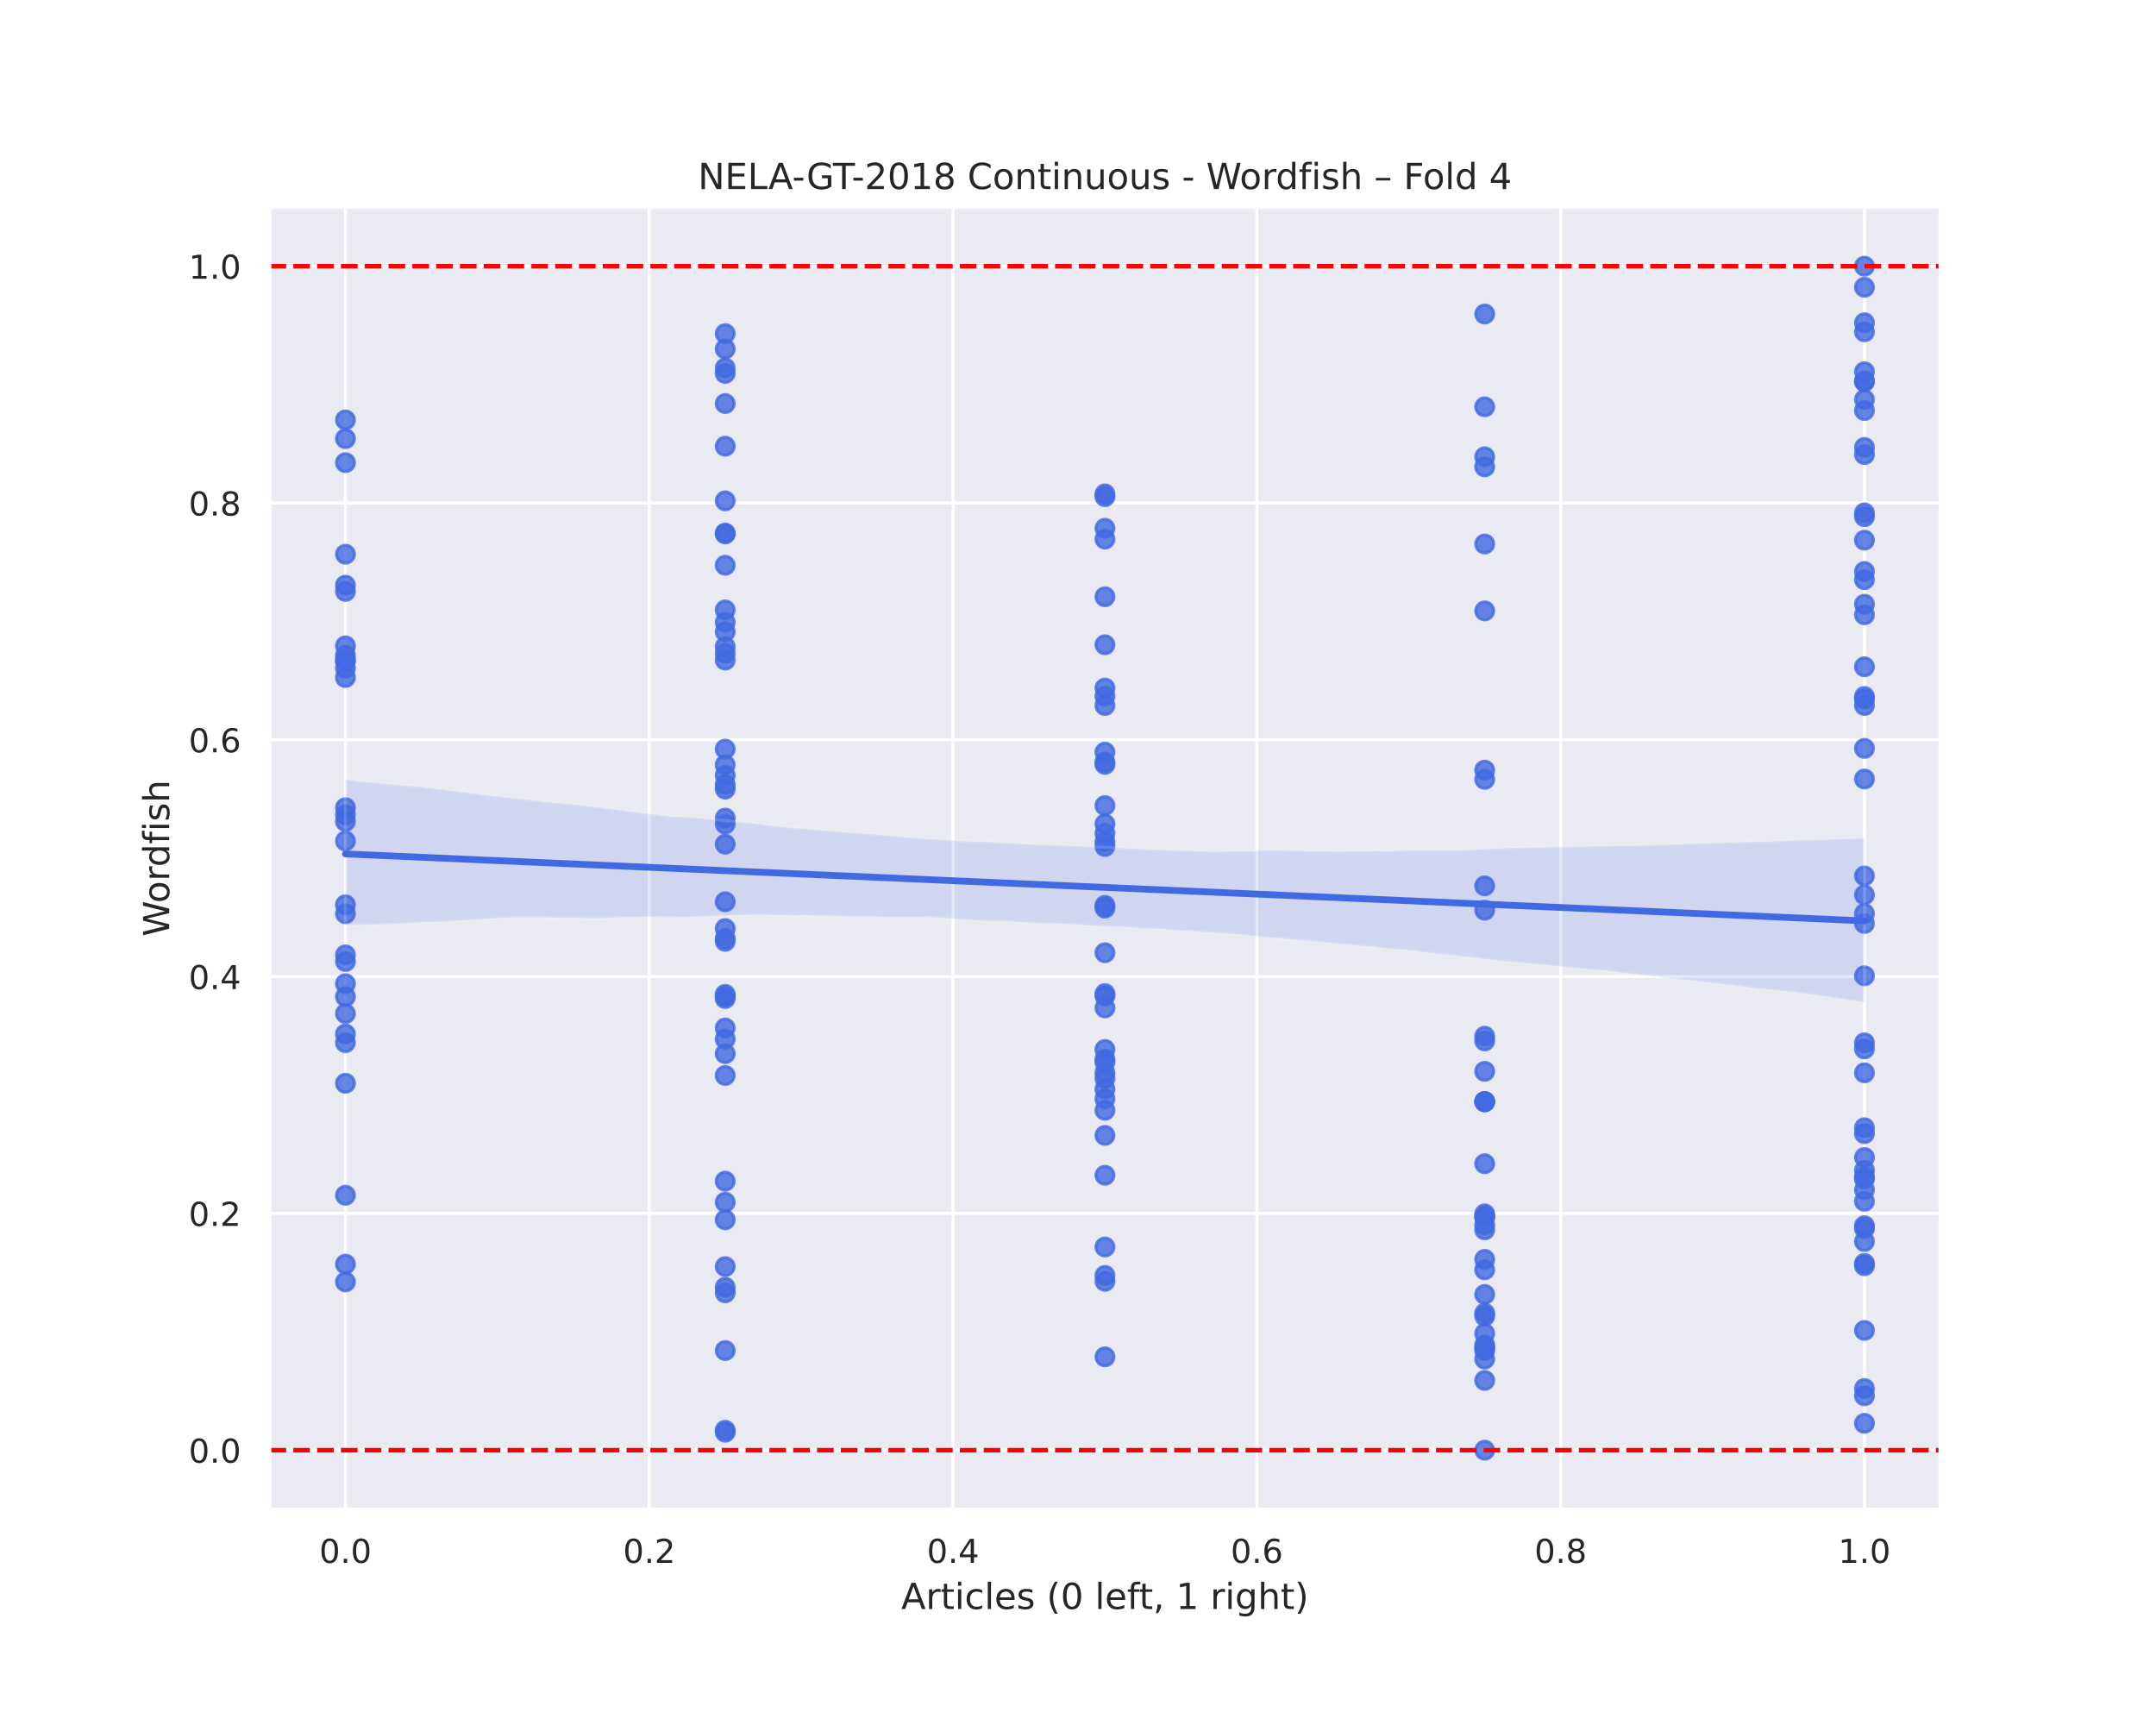 <?xml version="1.0" encoding="utf-8" standalone="no"?>
<!DOCTYPE svg PUBLIC "-//W3C//DTD SVG 1.1//EN"
  "http://www.w3.org/Graphics/SVG/1.1/DTD/svg11.dtd">
<!-- Created with matplotlib (https://matplotlib.org/) -->
<svg height="576pt" version="1.1" viewBox="0 0 720 576" width="720pt" xmlns="http://www.w3.org/2000/svg" xmlns:xlink="http://www.w3.org/1999/xlink">
 <defs>
  <style type="text/css">
*{stroke-linecap:butt;stroke-linejoin:round;}
  </style>
 </defs>
 <g id="figure_1">
  <g id="patch_1">
   <path d="M 0 576 
L 720 576 
L 720 0 
L 0 0 
z
" style="fill:#ffffff;"/>
  </g>
  <g id="axes_1">
   <g id="patch_2">
    <path d="M 90 504 
L 648 504 
L 648 69.12 
L 90 69.12 
z
" style="fill:#eaeaf2;"/>
   </g>
   <g id="matplotlib.axis_1">
    <g id="xtick_1">
     <g id="line2d_1">
      <path clip-path="url(#pb46d31d044)" d="M 115.364 504 
L 115.364 69.12 
" style="fill:none;stroke:#ffffff;stroke-linecap:round;"/>
     </g>
     <g id="text_1">
      <!-- 0.0 -->
      <defs>
       <path d="M 31.781 66.406 
Q 24.172 66.406 20.328 58.906 
Q 16.5 51.422 16.5 36.375 
Q 16.5 21.391 20.328 13.891 
Q 24.172 6.391 31.781 6.391 
Q 39.453 6.391 43.281 13.891 
Q 47.125 21.391 47.125 36.375 
Q 47.125 51.422 43.281 58.906 
Q 39.453 66.406 31.781 66.406 
z
M 31.781 74.219 
Q 44.047 74.219 50.516 64.516 
Q 56.984 54.828 56.984 36.375 
Q 56.984 17.969 50.516 8.266 
Q 44.047 -1.422 31.781 -1.422 
Q 19.531 -1.422 13.062 8.266 
Q 6.594 17.969 6.594 36.375 
Q 6.594 54.828 13.062 64.516 
Q 19.531 74.219 31.781 74.219 
z
" id="DejaVuSans-48"/>
       <path d="M 10.688 12.406 
L 21 12.406 
L 21 0 
L 10.688 0 
z
" id="DejaVuSans-46"/>
      </defs>
      <g style="fill:#262626;" transform="translate(106.617 521.858)scale(0.11 -0.11)">
       <use xlink:href="#DejaVuSans-48"/>
       <use x="63.623" xlink:href="#DejaVuSans-46"/>
       <use x="95.41" xlink:href="#DejaVuSans-48"/>
      </g>
     </g>
    </g>
    <g id="xtick_2">
     <g id="line2d_2">
      <path clip-path="url(#pb46d31d044)" d="M 216.818 504 
L 216.818 69.12 
" style="fill:none;stroke:#ffffff;stroke-linecap:round;"/>
     </g>
     <g id="text_2">
      <!-- 0.2 -->
      <defs>
       <path d="M 19.188 8.297 
L 53.609 8.297 
L 53.609 0 
L 7.328 0 
L 7.328 8.297 
Q 12.938 14.109 22.625 23.891 
Q 32.328 33.688 34.812 36.531 
Q 39.547 41.844 41.422 45.531 
Q 43.312 49.219 43.312 52.781 
Q 43.312 58.594 39.234 62.25 
Q 35.156 65.922 28.609 65.922 
Q 23.969 65.922 18.812 64.312 
Q 13.672 62.703 7.812 59.422 
L 7.812 69.391 
Q 13.766 71.781 18.938 73 
Q 24.125 74.219 28.422 74.219 
Q 39.75 74.219 46.484 68.547 
Q 53.219 62.891 53.219 53.422 
Q 53.219 48.922 51.531 44.891 
Q 49.859 40.875 45.406 35.406 
Q 44.188 33.984 37.641 27.219 
Q 31.109 20.453 19.188 8.297 
z
" id="DejaVuSans-50"/>
      </defs>
      <g style="fill:#262626;" transform="translate(208.071 521.858)scale(0.11 -0.11)">
       <use xlink:href="#DejaVuSans-48"/>
       <use x="63.623" xlink:href="#DejaVuSans-46"/>
       <use x="95.41" xlink:href="#DejaVuSans-50"/>
      </g>
     </g>
    </g>
    <g id="xtick_3">
     <g id="line2d_3">
      <path clip-path="url(#pb46d31d044)" d="M 318.273 504 
L 318.273 69.12 
" style="fill:none;stroke:#ffffff;stroke-linecap:round;"/>
     </g>
     <g id="text_3">
      <!-- 0.4 -->
      <defs>
       <path d="M 37.797 64.312 
L 12.891 25.391 
L 37.797 25.391 
z
M 35.203 72.906 
L 47.609 72.906 
L 47.609 25.391 
L 58.016 25.391 
L 58.016 17.188 
L 47.609 17.188 
L 47.609 0 
L 37.797 0 
L 37.797 17.188 
L 4.891 17.188 
L 4.891 26.703 
z
" id="DejaVuSans-52"/>
      </defs>
      <g style="fill:#262626;" transform="translate(309.526 521.858)scale(0.11 -0.11)">
       <use xlink:href="#DejaVuSans-48"/>
       <use x="63.623" xlink:href="#DejaVuSans-46"/>
       <use x="95.41" xlink:href="#DejaVuSans-52"/>
      </g>
     </g>
    </g>
    <g id="xtick_4">
     <g id="line2d_4">
      <path clip-path="url(#pb46d31d044)" d="M 419.727 504 
L 419.727 69.12 
" style="fill:none;stroke:#ffffff;stroke-linecap:round;"/>
     </g>
     <g id="text_4">
      <!-- 0.6 -->
      <defs>
       <path d="M 33.016 40.375 
Q 26.375 40.375 22.484 35.828 
Q 18.609 31.297 18.609 23.391 
Q 18.609 15.531 22.484 10.953 
Q 26.375 6.391 33.016 6.391 
Q 39.656 6.391 43.531 10.953 
Q 47.406 15.531 47.406 23.391 
Q 47.406 31.297 43.531 35.828 
Q 39.656 40.375 33.016 40.375 
z
M 52.594 71.297 
L 52.594 62.312 
Q 48.875 64.062 45.094 64.984 
Q 41.312 65.922 37.594 65.922 
Q 27.828 65.922 22.672 59.328 
Q 17.531 52.734 16.797 39.406 
Q 19.672 43.656 24.016 45.922 
Q 28.375 48.188 33.594 48.188 
Q 44.578 48.188 50.953 41.516 
Q 57.328 34.859 57.328 23.391 
Q 57.328 12.156 50.688 5.359 
Q 44.047 -1.422 33.016 -1.422 
Q 20.359 -1.422 13.672 8.266 
Q 6.984 17.969 6.984 36.375 
Q 6.984 53.656 15.188 63.938 
Q 23.391 74.219 37.203 74.219 
Q 40.922 74.219 44.703 73.484 
Q 48.484 72.75 52.594 71.297 
z
" id="DejaVuSans-54"/>
      </defs>
      <g style="fill:#262626;" transform="translate(410.981 521.858)scale(0.11 -0.11)">
       <use xlink:href="#DejaVuSans-48"/>
       <use x="63.623" xlink:href="#DejaVuSans-46"/>
       <use x="95.41" xlink:href="#DejaVuSans-54"/>
      </g>
     </g>
    </g>
    <g id="xtick_5">
     <g id="line2d_5">
      <path clip-path="url(#pb46d31d044)" d="M 521.182 504 
L 521.182 69.12 
" style="fill:none;stroke:#ffffff;stroke-linecap:round;"/>
     </g>
     <g id="text_5">
      <!-- 0.8 -->
      <defs>
       <path d="M 31.781 34.625 
Q 24.75 34.625 20.719 30.859 
Q 16.703 27.094 16.703 20.516 
Q 16.703 13.922 20.719 10.156 
Q 24.75 6.391 31.781 6.391 
Q 38.812 6.391 42.859 10.172 
Q 46.922 13.969 46.922 20.516 
Q 46.922 27.094 42.891 30.859 
Q 38.875 34.625 31.781 34.625 
z
M 21.922 38.812 
Q 15.578 40.375 12.031 44.719 
Q 8.5 49.078 8.5 55.328 
Q 8.5 64.062 14.719 69.141 
Q 20.953 74.219 31.781 74.219 
Q 42.672 74.219 48.875 69.141 
Q 55.078 64.062 55.078 55.328 
Q 55.078 49.078 51.531 44.719 
Q 48 40.375 41.703 38.812 
Q 48.828 37.156 52.797 32.312 
Q 56.781 27.484 56.781 20.516 
Q 56.781 9.906 50.312 4.234 
Q 43.844 -1.422 31.781 -1.422 
Q 19.734 -1.422 13.25 4.234 
Q 6.781 9.906 6.781 20.516 
Q 6.781 27.484 10.781 32.312 
Q 14.797 37.156 21.922 38.812 
z
M 18.312 54.391 
Q 18.312 48.734 21.844 45.562 
Q 25.391 42.391 31.781 42.391 
Q 38.141 42.391 41.719 45.562 
Q 45.312 48.734 45.312 54.391 
Q 45.312 60.062 41.719 63.234 
Q 38.141 66.406 31.781 66.406 
Q 25.391 66.406 21.844 63.234 
Q 18.312 60.062 18.312 54.391 
z
" id="DejaVuSans-56"/>
      </defs>
      <g style="fill:#262626;" transform="translate(512.435 521.858)scale(0.11 -0.11)">
       <use xlink:href="#DejaVuSans-48"/>
       <use x="63.623" xlink:href="#DejaVuSans-46"/>
       <use x="95.41" xlink:href="#DejaVuSans-56"/>
      </g>
     </g>
    </g>
    <g id="xtick_6">
     <g id="line2d_6">
      <path clip-path="url(#pb46d31d044)" d="M 622.636 504 
L 622.636 69.12 
" style="fill:none;stroke:#ffffff;stroke-linecap:round;"/>
     </g>
     <g id="text_6">
      <!-- 1.0 -->
      <defs>
       <path d="M 12.406 8.297 
L 28.516 8.297 
L 28.516 63.922 
L 10.984 60.406 
L 10.984 69.391 
L 28.422 72.906 
L 38.281 72.906 
L 38.281 8.297 
L 54.391 8.297 
L 54.391 0 
L 12.406 0 
z
" id="DejaVuSans-49"/>
      </defs>
      <g style="fill:#262626;" transform="translate(613.89 521.858)scale(0.11 -0.11)">
       <use xlink:href="#DejaVuSans-49"/>
       <use x="63.623" xlink:href="#DejaVuSans-46"/>
       <use x="95.41" xlink:href="#DejaVuSans-48"/>
      </g>
     </g>
    </g>
    <g id="text_7">
     <!-- Articles (0 left, 1 right) -->
     <defs>
      <path d="M 34.188 63.188 
L 20.797 26.906 
L 47.609 26.906 
z
M 28.609 72.906 
L 39.797 72.906 
L 67.578 0 
L 57.328 0 
L 50.688 18.703 
L 17.828 18.703 
L 11.188 0 
L 0.781 0 
z
" id="DejaVuSans-65"/>
      <path d="M 41.109 46.297 
Q 39.594 47.172 37.812 47.578 
Q 36.031 48 33.891 48 
Q 26.266 48 22.188 43.047 
Q 18.109 38.094 18.109 28.812 
L 18.109 0 
L 9.078 0 
L 9.078 54.688 
L 18.109 54.688 
L 18.109 46.188 
Q 20.953 51.172 25.484 53.578 
Q 30.031 56 36.531 56 
Q 37.453 56 38.578 55.875 
Q 39.703 55.766 41.062 55.516 
z
" id="DejaVuSans-114"/>
      <path d="M 18.312 70.219 
L 18.312 54.688 
L 36.812 54.688 
L 36.812 47.703 
L 18.312 47.703 
L 18.312 18.016 
Q 18.312 11.328 20.141 9.422 
Q 21.969 7.516 27.594 7.516 
L 36.812 7.516 
L 36.812 0 
L 27.594 0 
Q 17.188 0 13.234 3.875 
Q 9.281 7.766 9.281 18.016 
L 9.281 47.703 
L 2.688 47.703 
L 2.688 54.688 
L 9.281 54.688 
L 9.281 70.219 
z
" id="DejaVuSans-116"/>
      <path d="M 9.422 54.688 
L 18.406 54.688 
L 18.406 0 
L 9.422 0 
z
M 9.422 75.984 
L 18.406 75.984 
L 18.406 64.594 
L 9.422 64.594 
z
" id="DejaVuSans-105"/>
      <path d="M 48.781 52.594 
L 48.781 44.188 
Q 44.969 46.297 41.141 47.344 
Q 37.312 48.391 33.406 48.391 
Q 24.656 48.391 19.812 42.844 
Q 14.984 37.312 14.984 27.297 
Q 14.984 17.281 19.812 11.734 
Q 24.656 6.203 33.406 6.203 
Q 37.312 6.203 41.141 7.25 
Q 44.969 8.297 48.781 10.406 
L 48.781 2.094 
Q 45.016 0.344 40.984 -0.531 
Q 36.969 -1.422 32.422 -1.422 
Q 20.062 -1.422 12.781 6.344 
Q 5.516 14.109 5.516 27.297 
Q 5.516 40.672 12.859 48.328 
Q 20.219 56 33.016 56 
Q 37.156 56 41.109 55.141 
Q 45.062 54.297 48.781 52.594 
z
" id="DejaVuSans-99"/>
      <path d="M 9.422 75.984 
L 18.406 75.984 
L 18.406 0 
L 9.422 0 
z
" id="DejaVuSans-108"/>
      <path d="M 56.203 29.594 
L 56.203 25.203 
L 14.891 25.203 
Q 15.484 15.922 20.484 11.062 
Q 25.484 6.203 34.422 6.203 
Q 39.594 6.203 44.453 7.469 
Q 49.312 8.734 54.109 11.281 
L 54.109 2.781 
Q 49.266 0.734 44.188 -0.344 
Q 39.109 -1.422 33.891 -1.422 
Q 20.797 -1.422 13.156 6.188 
Q 5.516 13.812 5.516 26.812 
Q 5.516 40.234 12.766 48.109 
Q 20.016 56 32.328 56 
Q 43.359 56 49.781 48.891 
Q 56.203 41.797 56.203 29.594 
z
M 47.219 32.234 
Q 47.125 39.594 43.094 43.984 
Q 39.062 48.391 32.422 48.391 
Q 24.906 48.391 20.391 44.141 
Q 15.875 39.891 15.188 32.172 
z
" id="DejaVuSans-101"/>
      <path d="M 44.281 53.078 
L 44.281 44.578 
Q 40.484 46.531 36.375 47.5 
Q 32.281 48.484 27.875 48.484 
Q 21.188 48.484 17.844 46.438 
Q 14.5 44.391 14.5 40.281 
Q 14.5 37.156 16.891 35.375 
Q 19.281 33.594 26.516 31.984 
L 29.594 31.297 
Q 39.156 29.25 43.188 25.516 
Q 47.219 21.781 47.219 15.094 
Q 47.219 7.469 41.188 3.016 
Q 35.156 -1.422 24.609 -1.422 
Q 20.219 -1.422 15.453 -0.562 
Q 10.688 0.297 5.422 2 
L 5.422 11.281 
Q 10.406 8.688 15.234 7.391 
Q 20.062 6.109 24.812 6.109 
Q 31.156 6.109 34.562 8.281 
Q 37.984 10.453 37.984 14.406 
Q 37.984 18.062 35.516 20.016 
Q 33.062 21.969 24.703 23.781 
L 21.578 24.516 
Q 13.234 26.266 9.516 29.906 
Q 5.812 33.547 5.812 39.891 
Q 5.812 47.609 11.281 51.797 
Q 16.75 56 26.812 56 
Q 31.781 56 36.172 55.266 
Q 40.578 54.547 44.281 53.078 
z
" id="DejaVuSans-115"/>
      <path id="DejaVuSans-32"/>
      <path d="M 31 75.875 
Q 24.469 64.656 21.281 53.656 
Q 18.109 42.672 18.109 31.391 
Q 18.109 20.125 21.312 9.062 
Q 24.516 -2 31 -13.188 
L 23.188 -13.188 
Q 15.875 -1.703 12.234 9.375 
Q 8.594 20.453 8.594 31.391 
Q 8.594 42.281 12.203 53.312 
Q 15.828 64.359 23.188 75.875 
z
" id="DejaVuSans-40"/>
      <path d="M 37.109 75.984 
L 37.109 68.5 
L 28.516 68.5 
Q 23.688 68.5 21.797 66.547 
Q 19.922 64.594 19.922 59.516 
L 19.922 54.688 
L 34.719 54.688 
L 34.719 47.703 
L 19.922 47.703 
L 19.922 0 
L 10.891 0 
L 10.891 47.703 
L 2.297 47.703 
L 2.297 54.688 
L 10.891 54.688 
L 10.891 58.5 
Q 10.891 67.625 15.141 71.797 
Q 19.391 75.984 28.609 75.984 
z
" id="DejaVuSans-102"/>
      <path d="M 11.719 12.406 
L 22.016 12.406 
L 22.016 4 
L 14.016 -11.625 
L 7.719 -11.625 
L 11.719 4 
z
" id="DejaVuSans-44"/>
      <path d="M 45.406 27.984 
Q 45.406 37.75 41.375 43.109 
Q 37.359 48.484 30.078 48.484 
Q 22.859 48.484 18.828 43.109 
Q 14.797 37.75 14.797 27.984 
Q 14.797 18.266 18.828 12.891 
Q 22.859 7.516 30.078 7.516 
Q 37.359 7.516 41.375 12.891 
Q 45.406 18.266 45.406 27.984 
z
M 54.391 6.781 
Q 54.391 -7.172 48.188 -13.984 
Q 42 -20.797 29.203 -20.797 
Q 24.469 -20.797 20.266 -20.094 
Q 16.062 -19.391 12.109 -17.922 
L 12.109 -9.188 
Q 16.062 -11.328 19.922 -12.344 
Q 23.781 -13.375 27.781 -13.375 
Q 36.625 -13.375 41.016 -8.766 
Q 45.406 -4.156 45.406 5.172 
L 45.406 9.625 
Q 42.625 4.781 38.281 2.391 
Q 33.938 0 27.875 0 
Q 17.828 0 11.672 7.656 
Q 5.516 15.328 5.516 27.984 
Q 5.516 40.672 11.672 48.328 
Q 17.828 56 27.875 56 
Q 33.938 56 38.281 53.609 
Q 42.625 51.219 45.406 46.391 
L 45.406 54.688 
L 54.391 54.688 
z
" id="DejaVuSans-103"/>
      <path d="M 54.891 33.016 
L 54.891 0 
L 45.906 0 
L 45.906 32.719 
Q 45.906 40.484 42.875 44.328 
Q 39.844 48.188 33.797 48.188 
Q 26.516 48.188 22.312 43.547 
Q 18.109 38.922 18.109 30.906 
L 18.109 0 
L 9.078 0 
L 9.078 75.984 
L 18.109 75.984 
L 18.109 46.188 
Q 21.344 51.125 25.703 53.562 
Q 30.078 56 35.797 56 
Q 45.219 56 50.047 50.172 
Q 54.891 44.344 54.891 33.016 
z
" id="DejaVuSans-104"/>
      <path d="M 8.016 75.875 
L 15.828 75.875 
Q 23.141 64.359 26.781 53.312 
Q 30.422 42.281 30.422 31.391 
Q 30.422 20.453 26.781 9.375 
Q 23.141 -1.703 15.828 -13.188 
L 8.016 -13.188 
Q 14.5 -2 17.703 9.062 
Q 20.906 20.125 20.906 31.391 
Q 20.906 42.672 17.703 53.656 
Q 14.5 64.656 8.016 75.875 
z
" id="DejaVuSans-41"/>
     </defs>
     <g style="fill:#262626;" transform="translate(300.96 537.264)scale(0.12 -0.12)">
      <use xlink:href="#DejaVuSans-65"/>
      <use x="68.408" xlink:href="#DejaVuSans-114"/>
      <use x="109.521" xlink:href="#DejaVuSans-116"/>
      <use x="148.73" xlink:href="#DejaVuSans-105"/>
      <use x="176.514" xlink:href="#DejaVuSans-99"/>
      <use x="231.494" xlink:href="#DejaVuSans-108"/>
      <use x="259.277" xlink:href="#DejaVuSans-101"/>
      <use x="320.801" xlink:href="#DejaVuSans-115"/>
      <use x="372.9" xlink:href="#DejaVuSans-32"/>
      <use x="404.688" xlink:href="#DejaVuSans-40"/>
      <use x="443.701" xlink:href="#DejaVuSans-48"/>
      <use x="507.324" xlink:href="#DejaVuSans-32"/>
      <use x="539.111" xlink:href="#DejaVuSans-108"/>
      <use x="566.895" xlink:href="#DejaVuSans-101"/>
      <use x="628.418" xlink:href="#DejaVuSans-102"/>
      <use x="661.873" xlink:href="#DejaVuSans-116"/>
      <use x="701.082" xlink:href="#DejaVuSans-44"/>
      <use x="732.869" xlink:href="#DejaVuSans-32"/>
      <use x="764.656" xlink:href="#DejaVuSans-49"/>
      <use x="828.279" xlink:href="#DejaVuSans-32"/>
      <use x="860.066" xlink:href="#DejaVuSans-114"/>
      <use x="901.18" xlink:href="#DejaVuSans-105"/>
      <use x="928.963" xlink:href="#DejaVuSans-103"/>
      <use x="992.439" xlink:href="#DejaVuSans-104"/>
      <use x="1055.818" xlink:href="#DejaVuSans-116"/>
      <use x="1095.027" xlink:href="#DejaVuSans-41"/>
     </g>
    </g>
   </g>
   <g id="matplotlib.axis_2">
    <g id="ytick_1">
     <g id="line2d_7">
      <path clip-path="url(#pb46d31d044)" d="M 90 484.233 
L 648 484.233 
" style="fill:none;stroke:#ffffff;stroke-linecap:round;"/>
     </g>
     <g id="text_8">
      <!-- 0.0 -->
      <g style="fill:#262626;" transform="translate(63.007 488.412)scale(0.11 -0.11)">
       <use xlink:href="#DejaVuSans-48"/>
       <use x="63.623" xlink:href="#DejaVuSans-46"/>
       <use x="95.41" xlink:href="#DejaVuSans-48"/>
      </g>
     </g>
    </g>
    <g id="ytick_2">
     <g id="line2d_8">
      <path clip-path="url(#pb46d31d044)" d="M 90 405.164 
L 648 405.164 
" style="fill:none;stroke:#ffffff;stroke-linecap:round;"/>
     </g>
     <g id="text_9">
      <!-- 0.2 -->
      <g style="fill:#262626;" transform="translate(63.007 409.343)scale(0.11 -0.11)">
       <use xlink:href="#DejaVuSans-48"/>
       <use x="63.623" xlink:href="#DejaVuSans-46"/>
       <use x="95.41" xlink:href="#DejaVuSans-50"/>
      </g>
     </g>
    </g>
    <g id="ytick_3">
     <g id="line2d_9">
      <path clip-path="url(#pb46d31d044)" d="M 90 326.095 
L 648 326.095 
" style="fill:none;stroke:#ffffff;stroke-linecap:round;"/>
     </g>
     <g id="text_10">
      <!-- 0.4 -->
      <g style="fill:#262626;" transform="translate(63.007 330.274)scale(0.11 -0.11)">
       <use xlink:href="#DejaVuSans-48"/>
       <use x="63.623" xlink:href="#DejaVuSans-46"/>
       <use x="95.41" xlink:href="#DejaVuSans-52"/>
      </g>
     </g>
    </g>
    <g id="ytick_4">
     <g id="line2d_10">
      <path clip-path="url(#pb46d31d044)" d="M 90 247.025 
L 648 247.025 
" style="fill:none;stroke:#ffffff;stroke-linecap:round;"/>
     </g>
     <g id="text_11">
      <!-- 0.6 -->
      <g style="fill:#262626;" transform="translate(63.007 251.205)scale(0.11 -0.11)">
       <use xlink:href="#DejaVuSans-48"/>
       <use x="63.623" xlink:href="#DejaVuSans-46"/>
       <use x="95.41" xlink:href="#DejaVuSans-54"/>
      </g>
     </g>
    </g>
    <g id="ytick_5">
     <g id="line2d_11">
      <path clip-path="url(#pb46d31d044)" d="M 90 167.956 
L 648 167.956 
" style="fill:none;stroke:#ffffff;stroke-linecap:round;"/>
     </g>
     <g id="text_12">
      <!-- 0.8 -->
      <g style="fill:#262626;" transform="translate(63.007 172.136)scale(0.11 -0.11)">
       <use xlink:href="#DejaVuSans-48"/>
       <use x="63.623" xlink:href="#DejaVuSans-46"/>
       <use x="95.41" xlink:href="#DejaVuSans-56"/>
      </g>
     </g>
    </g>
    <g id="ytick_6">
     <g id="line2d_12">
      <path clip-path="url(#pb46d31d044)" d="M 90 88.887 
L 648 88.887 
" style="fill:none;stroke:#ffffff;stroke-linecap:round;"/>
     </g>
     <g id="text_13">
      <!-- 1.0 -->
      <g style="fill:#262626;" transform="translate(63.007 93.066)scale(0.11 -0.11)">
       <use xlink:href="#DejaVuSans-49"/>
       <use x="63.623" xlink:href="#DejaVuSans-46"/>
       <use x="95.41" xlink:href="#DejaVuSans-48"/>
      </g>
     </g>
    </g>
    <g id="text_14">
     <!-- Wordfish -->
     <defs>
      <path d="M 3.328 72.906 
L 13.281 72.906 
L 28.609 11.281 
L 43.891 72.906 
L 54.984 72.906 
L 70.312 11.281 
L 85.594 72.906 
L 95.609 72.906 
L 77.297 0 
L 64.891 0 
L 49.516 63.281 
L 33.984 0 
L 21.578 0 
z
" id="DejaVuSans-87"/>
      <path d="M 30.609 48.391 
Q 23.391 48.391 19.188 42.75 
Q 14.984 37.109 14.984 27.297 
Q 14.984 17.484 19.156 11.844 
Q 23.344 6.203 30.609 6.203 
Q 37.797 6.203 41.984 11.859 
Q 46.188 17.531 46.188 27.297 
Q 46.188 37.016 41.984 42.703 
Q 37.797 48.391 30.609 48.391 
z
M 30.609 56 
Q 42.328 56 49.016 48.375 
Q 55.719 40.766 55.719 27.297 
Q 55.719 13.875 49.016 6.219 
Q 42.328 -1.422 30.609 -1.422 
Q 18.844 -1.422 12.172 6.219 
Q 5.516 13.875 5.516 27.297 
Q 5.516 40.766 12.172 48.375 
Q 18.844 56 30.609 56 
z
" id="DejaVuSans-111"/>
      <path d="M 45.406 46.391 
L 45.406 75.984 
L 54.391 75.984 
L 54.391 0 
L 45.406 0 
L 45.406 8.203 
Q 42.578 3.328 38.25 0.953 
Q 33.938 -1.422 27.875 -1.422 
Q 17.969 -1.422 11.734 6.484 
Q 5.516 14.406 5.516 27.297 
Q 5.516 40.188 11.734 48.094 
Q 17.969 56 27.875 56 
Q 33.938 56 38.25 53.625 
Q 42.578 51.266 45.406 46.391 
z
M 14.797 27.297 
Q 14.797 17.391 18.875 11.75 
Q 22.953 6.109 30.078 6.109 
Q 37.203 6.109 41.297 11.75 
Q 45.406 17.391 45.406 27.297 
Q 45.406 37.203 41.297 42.844 
Q 37.203 48.484 30.078 48.484 
Q 22.953 48.484 18.875 42.844 
Q 14.797 37.203 14.797 27.297 
z
" id="DejaVuSans-100"/>
     </defs>
     <g style="fill:#262626;" transform="translate(56.511 312.689)rotate(-90)scale(0.12 -0.12)">
      <use xlink:href="#DejaVuSans-87"/>
      <use x="93.002" xlink:href="#DejaVuSans-111"/>
      <use x="154.184" xlink:href="#DejaVuSans-114"/>
      <use x="193.547" xlink:href="#DejaVuSans-100"/>
      <use x="257.023" xlink:href="#DejaVuSans-102"/>
      <use x="292.229" xlink:href="#DejaVuSans-105"/>
      <use x="320.012" xlink:href="#DejaVuSans-115"/>
      <use x="372.111" xlink:href="#DejaVuSans-104"/>
     </g>
    </g>
   </g>
   <g id="PathCollection_1">
    <defs>
     <path d="M 0 3 
C 0.796 3 1.559 2.684 2.121 2.121 
C 2.684 1.559 3 0.796 3 0 
C 3 -0.796 2.684 -1.559 2.121 -2.121 
C 1.559 -2.684 0.796 -3 0 -3 
C -0.796 -3 -1.559 -2.684 -2.121 -2.121 
C -2.684 -1.559 -3 -0.796 -3 0 
C -3 0.796 -2.684 1.559 -2.121 2.121 
C -1.559 2.684 -0.796 3 0 3 
z
" id="m8cc6c57eb1" style="stroke:#4169e1;stroke-opacity:0.8;"/>
    </defs>
    <g clip-path="url(#pb46d31d044)">
     <use style="fill:#4169e1;fill-opacity:0.8;stroke:#4169e1;stroke-opacity:0.8;" x="242.182" xlink:href="#m8cc6c57eb1" y="394.405"/>
     <use style="fill:#4169e1;fill-opacity:0.8;stroke:#4169e1;stroke-opacity:0.8;" x="369" xlink:href="#m8cc6c57eb1" y="303.226"/>
     <use style="fill:#4169e1;fill-opacity:0.8;stroke:#4169e1;stroke-opacity:0.8;" x="622.636" xlink:href="#m8cc6c57eb1" y="376.561"/>
     <use style="fill:#4169e1;fill-opacity:0.8;stroke:#4169e1;stroke-opacity:0.8;" x="242.182" xlink:href="#m8cc6c57eb1" y="407.304"/>
     <use style="fill:#4169e1;fill-opacity:0.8;stroke:#4169e1;stroke-opacity:0.8;" x="242.182" xlink:href="#m8cc6c57eb1" y="343.251"/>
     <use style="fill:#4169e1;fill-opacity:0.8;stroke:#4169e1;stroke-opacity:0.8;" x="369" xlink:href="#m8cc6c57eb1" y="392.433"/>
     <use style="fill:#4169e1;fill-opacity:0.8;stroke:#4169e1;stroke-opacity:0.8;" x="622.636" xlink:href="#m8cc6c57eb1" y="422.648"/>
     <use style="fill:#4169e1;fill-opacity:0.8;stroke:#4169e1;stroke-opacity:0.8;" x="495.818" xlink:href="#m8cc6c57eb1" y="152.524"/>
     <use style="fill:#4169e1;fill-opacity:0.8;stroke:#4169e1;stroke-opacity:0.8;" x="242.182" xlink:href="#m8cc6c57eb1" y="203.663"/>
     <use style="fill:#4169e1;fill-opacity:0.8;stroke:#4169e1;stroke-opacity:0.8;" x="242.182" xlink:href="#m8cc6c57eb1" y="258.907"/>
     <use style="fill:#4169e1;fill-opacity:0.8;stroke:#4169e1;stroke-opacity:0.8;" x="242.182" xlink:href="#m8cc6c57eb1" y="313.346"/>
     <use style="fill:#4169e1;fill-opacity:0.8;stroke:#4169e1;stroke-opacity:0.8;" x="115.364" xlink:href="#m8cc6c57eb1" y="226.24"/>
     <use style="fill:#4169e1;fill-opacity:0.8;stroke:#4169e1;stroke-opacity:0.8;" x="115.364" xlink:href="#m8cc6c57eb1" y="154.482"/>
     <use style="fill:#4169e1;fill-opacity:0.8;stroke:#4169e1;stroke-opacity:0.8;" x="622.636" xlink:href="#m8cc6c57eb1" y="137.087"/>
     <use style="fill:#4169e1;fill-opacity:0.8;stroke:#4169e1;stroke-opacity:0.8;" x="495.818" xlink:href="#m8cc6c57eb1" y="424.006"/>
     <use style="fill:#4169e1;fill-opacity:0.8;stroke:#4169e1;stroke-opacity:0.8;" x="495.818" xlink:href="#m8cc6c57eb1" y="406.171"/>
     <use style="fill:#4169e1;fill-opacity:0.8;stroke:#4169e1;stroke-opacity:0.8;" x="622.636" xlink:href="#m8cc6c57eb1" y="325.822"/>
     <use style="fill:#4169e1;fill-opacity:0.8;stroke:#4169e1;stroke-opacity:0.8;" x="242.182" xlink:href="#m8cc6c57eb1" y="210.947"/>
     <use style="fill:#4169e1;fill-opacity:0.8;stroke:#4169e1;stroke-opacity:0.8;" x="495.818" xlink:href="#m8cc6c57eb1" y="450.032"/>
     <use style="fill:#4169e1;fill-opacity:0.8;stroke:#4169e1;stroke-opacity:0.8;" x="495.818" xlink:href="#m8cc6c57eb1" y="295.797"/>
     <use style="fill:#4169e1;fill-opacity:0.8;stroke:#4169e1;stroke-opacity:0.8;" x="242.182" xlink:href="#m8cc6c57eb1" y="281.896"/>
     <use style="fill:#4169e1;fill-opacity:0.8;stroke:#4169e1;stroke-opacity:0.8;" x="369" xlink:href="#m8cc6c57eb1" y="336.556"/>
     <use style="fill:#4169e1;fill-opacity:0.8;stroke:#4169e1;stroke-opacity:0.8;" x="622.636" xlink:href="#m8cc6c57eb1" y="397.259"/>
     <use style="fill:#4169e1;fill-opacity:0.8;stroke:#4169e1;stroke-opacity:0.8;" x="622.636" xlink:href="#m8cc6c57eb1" y="124.129"/>
     <use style="fill:#4169e1;fill-opacity:0.8;stroke:#4169e1;stroke-opacity:0.8;" x="622.636" xlink:href="#m8cc6c57eb1" y="95.921"/>
     <use style="fill:#4169e1;fill-opacity:0.8;stroke:#4169e1;stroke-opacity:0.8;" x="369" xlink:href="#m8cc6c57eb1" y="425.878"/>
     <use style="fill:#4169e1;fill-opacity:0.8;stroke:#4169e1;stroke-opacity:0.8;" x="242.182" xlink:href="#m8cc6c57eb1" y="218.14"/>
     <use style="fill:#4169e1;fill-opacity:0.8;stroke:#4169e1;stroke-opacity:0.8;" x="622.636" xlink:href="#m8cc6c57eb1" y="308.371"/>
     <use style="fill:#4169e1;fill-opacity:0.8;stroke:#4169e1;stroke-opacity:0.8;" x="622.636" xlink:href="#m8cc6c57eb1" y="292.495"/>
     <use style="fill:#4169e1;fill-opacity:0.8;stroke:#4169e1;stroke-opacity:0.8;" x="622.636" xlink:href="#m8cc6c57eb1" y="358.229"/>
     <use style="fill:#4169e1;fill-opacity:0.8;stroke:#4169e1;stroke-opacity:0.8;" x="369" xlink:href="#m8cc6c57eb1" y="360.129"/>
     <use style="fill:#4169e1;fill-opacity:0.8;stroke:#4169e1;stroke-opacity:0.8;" x="115.364" xlink:href="#m8cc6c57eb1" y="348.16"/>
     <use style="fill:#4169e1;fill-opacity:0.8;stroke:#4169e1;stroke-opacity:0.8;" x="495.818" xlink:href="#m8cc6c57eb1" y="420.532"/>
     <use style="fill:#4169e1;fill-opacity:0.8;stroke:#4169e1;stroke-opacity:0.8;" x="622.636" xlink:href="#m8cc6c57eb1" y="378.536"/>
     <use style="fill:#4169e1;fill-opacity:0.8;stroke:#4169e1;stroke-opacity:0.8;" x="495.818" xlink:href="#m8cc6c57eb1" y="346.012"/>
     <use style="fill:#4169e1;fill-opacity:0.8;stroke:#4169e1;stroke-opacity:0.8;" x="622.636" xlink:href="#m8cc6c57eb1" y="235.57"/>
     <use style="fill:#4169e1;fill-opacity:0.8;stroke:#4169e1;stroke-opacity:0.8;" x="622.636" xlink:href="#m8cc6c57eb1" y="249.894"/>
     <use style="fill:#4169e1;fill-opacity:0.8;stroke:#4169e1;stroke-opacity:0.8;" x="369" xlink:href="#m8cc6c57eb1" y="350.433"/>
     <use style="fill:#4169e1;fill-opacity:0.8;stroke:#4169e1;stroke-opacity:0.8;" x="369" xlink:href="#m8cc6c57eb1" y="278.249"/>
     <use style="fill:#4169e1;fill-opacity:0.8;stroke:#4169e1;stroke-opacity:0.8;" x="369" xlink:href="#m8cc6c57eb1" y="232.425"/>
     <use style="fill:#4169e1;fill-opacity:0.8;stroke:#4169e1;stroke-opacity:0.8;" x="115.364" xlink:href="#m8cc6c57eb1" y="272.136"/>
     <use style="fill:#4169e1;fill-opacity:0.8;stroke:#4169e1;stroke-opacity:0.8;" x="495.818" xlink:href="#m8cc6c57eb1" y="303.935"/>
     <use style="fill:#4169e1;fill-opacity:0.8;stroke:#4169e1;stroke-opacity:0.8;" x="369" xlink:href="#m8cc6c57eb1" y="427.835"/>
     <use style="fill:#4169e1;fill-opacity:0.8;stroke:#4169e1;stroke-opacity:0.8;" x="622.636" xlink:href="#m8cc6c57eb1" y="409.279"/>
     <use style="fill:#4169e1;fill-opacity:0.8;stroke:#4169e1;stroke-opacity:0.8;" x="622.636" xlink:href="#m8cc6c57eb1" y="149.419"/>
     <use style="fill:#4169e1;fill-opacity:0.8;stroke:#4169e1;stroke-opacity:0.8;" x="115.364" xlink:href="#m8cc6c57eb1" y="223.151"/>
     <use style="fill:#4169e1;fill-opacity:0.8;stroke:#4169e1;stroke-opacity:0.8;" x="242.182" xlink:href="#m8cc6c57eb1" y="178.014"/>
     <use style="fill:#4169e1;fill-opacity:0.8;stroke:#4169e1;stroke-opacity:0.8;" x="495.818" xlink:href="#m8cc6c57eb1" y="367.927"/>
     <use style="fill:#4169e1;fill-opacity:0.8;stroke:#4169e1;stroke-opacity:0.8;" x="495.818" xlink:href="#m8cc6c57eb1" y="155.882"/>
     <use style="fill:#4169e1;fill-opacity:0.8;stroke:#4169e1;stroke-opacity:0.8;" x="622.636" xlink:href="#m8cc6c57eb1" y="107.768"/>
     <use style="fill:#4169e1;fill-opacity:0.8;stroke:#4169e1;stroke-opacity:0.8;" x="115.364" xlink:href="#m8cc6c57eb1" y="338.438"/>
     <use style="fill:#4169e1;fill-opacity:0.8;stroke:#4169e1;stroke-opacity:0.8;" x="242.182" xlink:href="#m8cc6c57eb1" y="275.175"/>
     <use style="fill:#4169e1;fill-opacity:0.8;stroke:#4169e1;stroke-opacity:0.8;" x="495.818" xlink:href="#m8cc6c57eb1" y="388.577"/>
     <use style="fill:#4169e1;fill-opacity:0.8;stroke:#4169e1;stroke-opacity:0.8;" x="242.182" xlink:href="#m8cc6c57eb1" y="134.753"/>
     <use style="fill:#4169e1;fill-opacity:0.8;stroke:#4169e1;stroke-opacity:0.8;" x="622.636" xlink:href="#m8cc6c57eb1" y="392.948"/>
     <use style="fill:#4169e1;fill-opacity:0.8;stroke:#4169e1;stroke-opacity:0.8;" x="495.818" xlink:href="#m8cc6c57eb1" y="260.238"/>
     <use style="fill:#4169e1;fill-opacity:0.8;stroke:#4169e1;stroke-opacity:0.8;" x="115.364" xlink:href="#m8cc6c57eb1" y="220.703"/>
     <use style="fill:#4169e1;fill-opacity:0.8;stroke:#4169e1;stroke-opacity:0.8;" x="242.182" xlink:href="#m8cc6c57eb1" y="429.825"/>
     <use style="fill:#4169e1;fill-opacity:0.8;stroke:#4169e1;stroke-opacity:0.8;" x="242.182" xlink:href="#m8cc6c57eb1" y="250.129"/>
     <use style="fill:#4169e1;fill-opacity:0.8;stroke:#4169e1;stroke-opacity:0.8;" x="495.818" xlink:href="#m8cc6c57eb1" y="405.329"/>
     <use style="fill:#4169e1;fill-opacity:0.8;stroke:#4169e1;stroke-opacity:0.8;" x="242.182" xlink:href="#m8cc6c57eb1" y="332.689"/>
     <use style="fill:#4169e1;fill-opacity:0.8;stroke:#4169e1;stroke-opacity:0.8;" x="115.364" xlink:href="#m8cc6c57eb1" y="332.79"/>
     <use style="fill:#4169e1;fill-opacity:0.8;stroke:#4169e1;stroke-opacity:0.8;" x="369" xlink:href="#m8cc6c57eb1" y="331.778"/>
     <use style="fill:#4169e1;fill-opacity:0.8;stroke:#4169e1;stroke-opacity:0.8;" x="242.182" xlink:href="#m8cc6c57eb1" y="359.121"/>
     <use style="fill:#4169e1;fill-opacity:0.8;stroke:#4169e1;stroke-opacity:0.8;" x="115.364" xlink:href="#m8cc6c57eb1" y="146.47"/>
     <use style="fill:#4169e1;fill-opacity:0.8;stroke:#4169e1;stroke-opacity:0.8;" x="115.364" xlink:href="#m8cc6c57eb1" y="140.22"/>
     <use style="fill:#4169e1;fill-opacity:0.8;stroke:#4169e1;stroke-opacity:0.8;" x="369" xlink:href="#m8cc6c57eb1" y="164.917"/>
     <use style="fill:#4169e1;fill-opacity:0.8;stroke:#4169e1;stroke-opacity:0.8;" x="495.818" xlink:href="#m8cc6c57eb1" y="104.854"/>
     <use style="fill:#4169e1;fill-opacity:0.8;stroke:#4169e1;stroke-opacity:0.8;" x="622.636" xlink:href="#m8cc6c57eb1" y="127.259"/>
     <use style="fill:#4169e1;fill-opacity:0.8;stroke:#4169e1;stroke-opacity:0.8;" x="622.636" xlink:href="#m8cc6c57eb1" y="410.251"/>
     <use style="fill:#4169e1;fill-opacity:0.8;stroke:#4169e1;stroke-opacity:0.8;" x="369" xlink:href="#m8cc6c57eb1" y="269.012"/>
     <use style="fill:#4169e1;fill-opacity:0.8;stroke:#4169e1;stroke-opacity:0.8;" x="369" xlink:href="#m8cc6c57eb1" y="165.856"/>
     <use style="fill:#4169e1;fill-opacity:0.8;stroke:#4169e1;stroke-opacity:0.8;" x="622.636" xlink:href="#m8cc6c57eb1" y="201.768"/>
     <use style="fill:#4169e1;fill-opacity:0.8;stroke:#4169e1;stroke-opacity:0.8;" x="242.182" xlink:href="#m8cc6c57eb1" y="122.877"/>
     <use style="fill:#4169e1;fill-opacity:0.8;stroke:#4169e1;stroke-opacity:0.8;" x="622.636" xlink:href="#m8cc6c57eb1" y="110.81"/>
     <use style="fill:#4169e1;fill-opacity:0.8;stroke:#4169e1;stroke-opacity:0.8;" x="242.182" xlink:href="#m8cc6c57eb1" y="149.004"/>
     <use style="fill:#4169e1;fill-opacity:0.8;stroke:#4169e1;stroke-opacity:0.8;" x="622.636" xlink:href="#m8cc6c57eb1" y="444.253"/>
     <use style="fill:#4169e1;fill-opacity:0.8;stroke:#4169e1;stroke-opacity:0.8;" x="622.636" xlink:href="#m8cc6c57eb1" y="190.838"/>
     <use style="fill:#4169e1;fill-opacity:0.8;stroke:#4169e1;stroke-opacity:0.8;" x="369" xlink:href="#m8cc6c57eb1" y="366.896"/>
     <use style="fill:#4169e1;fill-opacity:0.8;stroke:#4169e1;stroke-opacity:0.8;" x="115.364" xlink:href="#m8cc6c57eb1" y="428.03"/>
     <use style="fill:#4169e1;fill-opacity:0.8;stroke:#4169e1;stroke-opacity:0.8;" x="622.636" xlink:href="#m8cc6c57eb1" y="350.244"/>
     <use style="fill:#4169e1;fill-opacity:0.8;stroke:#4169e1;stroke-opacity:0.8;" x="115.364" xlink:href="#m8cc6c57eb1" y="197.49"/>
     <use style="fill:#4169e1;fill-opacity:0.8;stroke:#4169e1;stroke-opacity:0.8;" x="369" xlink:href="#m8cc6c57eb1" y="282.676"/>
     <use style="fill:#4169e1;fill-opacity:0.8;stroke:#4169e1;stroke-opacity:0.8;" x="242.182" xlink:href="#m8cc6c57eb1" y="310.063"/>
     <use style="fill:#4169e1;fill-opacity:0.8;stroke:#4169e1;stroke-opacity:0.8;" x="622.636" xlink:href="#m8cc6c57eb1" y="393.692"/>
     <use style="fill:#4169e1;fill-opacity:0.8;stroke:#4169e1;stroke-opacity:0.8;" x="242.182" xlink:href="#m8cc6c57eb1" y="255.388"/>
     <use style="fill:#4169e1;fill-opacity:0.8;stroke:#4169e1;stroke-opacity:0.8;" x="495.818" xlink:href="#m8cc6c57eb1" y="453.819"/>
     <use style="fill:#4169e1;fill-opacity:0.8;stroke:#4169e1;stroke-opacity:0.8;" x="242.182" xlink:href="#m8cc6c57eb1" y="215.895"/>
     <use style="fill:#4169e1;fill-opacity:0.8;stroke:#4169e1;stroke-opacity:0.8;" x="242.182" xlink:href="#m8cc6c57eb1" y="167.235"/>
     <use style="fill:#4169e1;fill-opacity:0.8;stroke:#4169e1;stroke-opacity:0.8;" x="495.818" xlink:href="#m8cc6c57eb1" y="460.949"/>
     <use style="fill:#4169e1;fill-opacity:0.8;stroke:#4169e1;stroke-opacity:0.8;" x="369" xlink:href="#m8cc6c57eb1" y="358.233"/>
     <use style="fill:#4169e1;fill-opacity:0.8;stroke:#4169e1;stroke-opacity:0.8;" x="115.364" xlink:href="#m8cc6c57eb1" y="220.377"/>
     <use style="fill:#4169e1;fill-opacity:0.8;stroke:#4169e1;stroke-opacity:0.8;" x="115.364" xlink:href="#m8cc6c57eb1" y="422.122"/>
     <use style="fill:#4169e1;fill-opacity:0.8;stroke:#4169e1;stroke-opacity:0.8;" x="115.364" xlink:href="#m8cc6c57eb1" y="361.717"/>
     <use style="fill:#4169e1;fill-opacity:0.8;stroke:#4169e1;stroke-opacity:0.8;" x="495.818" xlink:href="#m8cc6c57eb1" y="450.943"/>
     <use style="fill:#4169e1;fill-opacity:0.8;stroke:#4169e1;stroke-opacity:0.8;" x="622.636" xlink:href="#m8cc6c57eb1" y="193.562"/>
     <use style="fill:#4169e1;fill-opacity:0.8;stroke:#4169e1;stroke-opacity:0.8;" x="369" xlink:href="#m8cc6c57eb1" y="281.104"/>
     <use style="fill:#4169e1;fill-opacity:0.8;stroke:#4169e1;stroke-opacity:0.8;" x="115.364" xlink:href="#m8cc6c57eb1" y="195.4"/>
     <use style="fill:#4169e1;fill-opacity:0.8;stroke:#4169e1;stroke-opacity:0.8;" x="242.182" xlink:href="#m8cc6c57eb1" y="263.487"/>
     <use style="fill:#4169e1;fill-opacity:0.8;stroke:#4169e1;stroke-opacity:0.8;" x="242.182" xlink:href="#m8cc6c57eb1" y="333.422"/>
     <use style="fill:#4169e1;fill-opacity:0.8;stroke:#4169e1;stroke-opacity:0.8;" x="242.182" xlink:href="#m8cc6c57eb1" y="220.416"/>
     <use style="fill:#4169e1;fill-opacity:0.8;stroke:#4169e1;stroke-opacity:0.8;" x="495.818" xlink:href="#m8cc6c57eb1" y="257.157"/>
     <use style="fill:#4169e1;fill-opacity:0.8;stroke:#4169e1;stroke-opacity:0.8;" x="622.636" xlink:href="#m8cc6c57eb1" y="475.261"/>
     <use style="fill:#4169e1;fill-opacity:0.8;stroke:#4169e1;stroke-opacity:0.8;" x="369" xlink:href="#m8cc6c57eb1" y="180.012"/>
     <use style="fill:#4169e1;fill-opacity:0.8;stroke:#4169e1;stroke-opacity:0.8;" x="242.182" xlink:href="#m8cc6c57eb1" y="124.682"/>
     <use style="fill:#4169e1;fill-opacity:0.8;stroke:#4169e1;stroke-opacity:0.8;" x="242.182" xlink:href="#m8cc6c57eb1" y="188.748"/>
     <use style="fill:#4169e1;fill-opacity:0.8;stroke:#4169e1;stroke-opacity:0.8;" x="495.818" xlink:href="#m8cc6c57eb1" y="484.233"/>
     <use style="fill:#4169e1;fill-opacity:0.8;stroke:#4169e1;stroke-opacity:0.8;" x="369" xlink:href="#m8cc6c57eb1" y="453.071"/>
     <use style="fill:#4169e1;fill-opacity:0.8;stroke:#4169e1;stroke-opacity:0.8;" x="495.818" xlink:href="#m8cc6c57eb1" y="367.788"/>
     <use style="fill:#4169e1;fill-opacity:0.8;stroke:#4169e1;stroke-opacity:0.8;" x="115.364" xlink:href="#m8cc6c57eb1" y="321.068"/>
     <use style="fill:#4169e1;fill-opacity:0.8;stroke:#4169e1;stroke-opacity:0.8;" x="495.818" xlink:href="#m8cc6c57eb1" y="406.521"/>
     <use style="fill:#4169e1;fill-opacity:0.8;stroke:#4169e1;stroke-opacity:0.8;" x="242.182" xlink:href="#m8cc6c57eb1" y="332.032"/>
     <use style="fill:#4169e1;fill-opacity:0.8;stroke:#4169e1;stroke-opacity:0.8;" x="622.636" xlink:href="#m8cc6c57eb1" y="171.263"/>
     <use style="fill:#4169e1;fill-opacity:0.8;stroke:#4169e1;stroke-opacity:0.8;" x="369" xlink:href="#m8cc6c57eb1" y="318.136"/>
     <use style="fill:#4169e1;fill-opacity:0.8;stroke:#4169e1;stroke-opacity:0.8;" x="115.364" xlink:href="#m8cc6c57eb1" y="399.113"/>
     <use style="fill:#4169e1;fill-opacity:0.8;stroke:#4169e1;stroke-opacity:0.8;" x="495.818" xlink:href="#m8cc6c57eb1" y="347.578"/>
     <use style="fill:#4169e1;fill-opacity:0.8;stroke:#4169e1;stroke-opacity:0.8;" x="369" xlink:href="#m8cc6c57eb1" y="379.119"/>
     <use style="fill:#4169e1;fill-opacity:0.8;stroke:#4169e1;stroke-opacity:0.8;" x="495.818" xlink:href="#m8cc6c57eb1" y="449.103"/>
     <use style="fill:#4169e1;fill-opacity:0.8;stroke:#4169e1;stroke-opacity:0.8;" x="115.364" xlink:href="#m8cc6c57eb1" y="269.704"/>
     <use style="fill:#4169e1;fill-opacity:0.8;stroke:#4169e1;stroke-opacity:0.8;" x="115.364" xlink:href="#m8cc6c57eb1" y="328.463"/>
     <use style="fill:#4169e1;fill-opacity:0.8;stroke:#4169e1;stroke-opacity:0.8;" x="115.364" xlink:href="#m8cc6c57eb1" y="280.84"/>
     <use style="fill:#4169e1;fill-opacity:0.8;stroke:#4169e1;stroke-opacity:0.8;" x="622.636" xlink:href="#m8cc6c57eb1" y="305.037"/>
     <use style="fill:#4169e1;fill-opacity:0.8;stroke:#4169e1;stroke-opacity:0.8;" x="242.182" xlink:href="#m8cc6c57eb1" y="477.578"/>
     <use style="fill:#4169e1;fill-opacity:0.8;stroke:#4169e1;stroke-opacity:0.8;" x="369" xlink:href="#m8cc6c57eb1" y="302.302"/>
     <use style="fill:#4169e1;fill-opacity:0.8;stroke:#4169e1;stroke-opacity:0.8;" x="622.636" xlink:href="#m8cc6c57eb1" y="414.566"/>
     <use style="fill:#4169e1;fill-opacity:0.8;stroke:#4169e1;stroke-opacity:0.8;" x="495.818" xlink:href="#m8cc6c57eb1" y="203.981"/>
     <use style="fill:#4169e1;fill-opacity:0.8;stroke:#4169e1;stroke-opacity:0.8;" x="369" xlink:href="#m8cc6c57eb1" y="235.563"/>
     <use style="fill:#4169e1;fill-opacity:0.8;stroke:#4169e1;stroke-opacity:0.8;" x="622.636" xlink:href="#m8cc6c57eb1" y="466.078"/>
     <use style="fill:#4169e1;fill-opacity:0.8;stroke:#4169e1;stroke-opacity:0.8;" x="369" xlink:href="#m8cc6c57eb1" y="353.665"/>
     <use style="fill:#4169e1;fill-opacity:0.8;stroke:#4169e1;stroke-opacity:0.8;" x="622.636" xlink:href="#m8cc6c57eb1" y="401.123"/>
     <use style="fill:#4169e1;fill-opacity:0.8;stroke:#4169e1;stroke-opacity:0.8;" x="495.818" xlink:href="#m8cc6c57eb1" y="181.649"/>
     <use style="fill:#4169e1;fill-opacity:0.8;stroke:#4169e1;stroke-opacity:0.8;" x="495.818" xlink:href="#m8cc6c57eb1" y="367.864"/>
     <use style="fill:#4169e1;fill-opacity:0.8;stroke:#4169e1;stroke-opacity:0.8;" x="242.182" xlink:href="#m8cc6c57eb1" y="111.4"/>
     <use style="fill:#4169e1;fill-opacity:0.8;stroke:#4169e1;stroke-opacity:0.8;" x="115.364" xlink:href="#m8cc6c57eb1" y="318.834"/>
     <use style="fill:#4169e1;fill-opacity:0.8;stroke:#4169e1;stroke-opacity:0.8;" x="622.636" xlink:href="#m8cc6c57eb1" y="421.852"/>
     <use style="fill:#4169e1;fill-opacity:0.8;stroke:#4169e1;stroke-opacity:0.8;" x="622.636" xlink:href="#m8cc6c57eb1" y="232.566"/>
     <use style="fill:#4169e1;fill-opacity:0.8;stroke:#4169e1;stroke-opacity:0.8;" x="242.182" xlink:href="#m8cc6c57eb1" y="431.695"/>
     <use style="fill:#4169e1;fill-opacity:0.8;stroke:#4169e1;stroke-opacity:0.8;" x="495.818" xlink:href="#m8cc6c57eb1" y="432.235"/>
     <use style="fill:#4169e1;fill-opacity:0.8;stroke:#4169e1;stroke-opacity:0.8;" x="115.364" xlink:href="#m8cc6c57eb1" y="185.065"/>
     <use style="fill:#4169e1;fill-opacity:0.8;stroke:#4169e1;stroke-opacity:0.8;" x="369" xlink:href="#m8cc6c57eb1" y="255.255"/>
     <use style="fill:#4169e1;fill-opacity:0.8;stroke:#4169e1;stroke-opacity:0.8;" x="369" xlink:href="#m8cc6c57eb1" y="199.258"/>
     <use style="fill:#4169e1;fill-opacity:0.8;stroke:#4169e1;stroke-opacity:0.8;" x="115.364" xlink:href="#m8cc6c57eb1" y="215.656"/>
     <use style="fill:#4169e1;fill-opacity:0.8;stroke:#4169e1;stroke-opacity:0.8;" x="622.636" xlink:href="#m8cc6c57eb1" y="127.455"/>
     <use style="fill:#4169e1;fill-opacity:0.8;stroke:#4169e1;stroke-opacity:0.8;" x="622.636" xlink:href="#m8cc6c57eb1" y="180.366"/>
     <use style="fill:#4169e1;fill-opacity:0.8;stroke:#4169e1;stroke-opacity:0.8;" x="115.364" xlink:href="#m8cc6c57eb1" y="302.11"/>
     <use style="fill:#4169e1;fill-opacity:0.8;stroke:#4169e1;stroke-opacity:0.8;" x="622.636" xlink:href="#m8cc6c57eb1" y="390.766"/>
     <use style="fill:#4169e1;fill-opacity:0.8;stroke:#4169e1;stroke-opacity:0.8;" x="495.818" xlink:href="#m8cc6c57eb1" y="438.491"/>
     <use style="fill:#4169e1;fill-opacity:0.8;stroke:#4169e1;stroke-opacity:0.8;" x="369" xlink:href="#m8cc6c57eb1" y="332.539"/>
     <use style="fill:#4169e1;fill-opacity:0.8;stroke:#4169e1;stroke-opacity:0.8;" x="495.818" xlink:href="#m8cc6c57eb1" y="408.989"/>
     <use style="fill:#4169e1;fill-opacity:0.8;stroke:#4169e1;stroke-opacity:0.8;" x="242.182" xlink:href="#m8cc6c57eb1" y="314.327"/>
     <use style="fill:#4169e1;fill-opacity:0.8;stroke:#4169e1;stroke-opacity:0.8;" x="622.636" xlink:href="#m8cc6c57eb1" y="151.784"/>
     <use style="fill:#4169e1;fill-opacity:0.8;stroke:#4169e1;stroke-opacity:0.8;" x="622.636" xlink:href="#m8cc6c57eb1" y="172.542"/>
     <use style="fill:#4169e1;fill-opacity:0.8;stroke:#4169e1;stroke-opacity:0.8;" x="242.182" xlink:href="#m8cc6c57eb1" y="351.829"/>
     <use style="fill:#4169e1;fill-opacity:0.8;stroke:#4169e1;stroke-opacity:0.8;" x="242.182" xlink:href="#m8cc6c57eb1" y="478.246"/>
     <use style="fill:#4169e1;fill-opacity:0.8;stroke:#4169e1;stroke-opacity:0.8;" x="242.182" xlink:href="#m8cc6c57eb1" y="178.266"/>
     <use style="fill:#4169e1;fill-opacity:0.8;stroke:#4169e1;stroke-opacity:0.8;" x="369" xlink:href="#m8cc6c57eb1" y="215.297"/>
     <use style="fill:#4169e1;fill-opacity:0.8;stroke:#4169e1;stroke-opacity:0.8;" x="242.182" xlink:href="#m8cc6c57eb1" y="401.436"/>
     <use style="fill:#4169e1;fill-opacity:0.8;stroke:#4169e1;stroke-opacity:0.8;" x="242.182" xlink:href="#m8cc6c57eb1" y="273.176"/>
     <use style="fill:#4169e1;fill-opacity:0.8;stroke:#4169e1;stroke-opacity:0.8;" x="622.636" xlink:href="#m8cc6c57eb1" y="260.122"/>
     <use style="fill:#4169e1;fill-opacity:0.8;stroke:#4169e1;stroke-opacity:0.8;" x="369" xlink:href="#m8cc6c57eb1" y="363.684"/>
     <use style="fill:#4169e1;fill-opacity:0.8;stroke:#4169e1;stroke-opacity:0.8;" x="622.636" xlink:href="#m8cc6c57eb1" y="348.218"/>
     <use style="fill:#4169e1;fill-opacity:0.8;stroke:#4169e1;stroke-opacity:0.8;" x="369" xlink:href="#m8cc6c57eb1" y="370.73"/>
     <use style="fill:#4169e1;fill-opacity:0.8;stroke:#4169e1;stroke-opacity:0.8;" x="495.818" xlink:href="#m8cc6c57eb1" y="357.732"/>
     <use style="fill:#4169e1;fill-opacity:0.8;stroke:#4169e1;stroke-opacity:0.8;" x="622.636" xlink:href="#m8cc6c57eb1" y="298.827"/>
     <use style="fill:#4169e1;fill-opacity:0.8;stroke:#4169e1;stroke-opacity:0.8;" x="495.818" xlink:href="#m8cc6c57eb1" y="445.278"/>
     <use style="fill:#4169e1;fill-opacity:0.8;stroke:#4169e1;stroke-opacity:0.8;" x="115.364" xlink:href="#m8cc6c57eb1" y="305.113"/>
     <use style="fill:#4169e1;fill-opacity:0.8;stroke:#4169e1;stroke-opacity:0.8;" x="622.636" xlink:href="#m8cc6c57eb1" y="88.887"/>
     <use style="fill:#4169e1;fill-opacity:0.8;stroke:#4169e1;stroke-opacity:0.8;" x="242.182" xlink:href="#m8cc6c57eb1" y="346.971"/>
     <use style="fill:#4169e1;fill-opacity:0.8;stroke:#4169e1;stroke-opacity:0.8;" x="115.364" xlink:href="#m8cc6c57eb1" y="218.787"/>
     <use style="fill:#4169e1;fill-opacity:0.8;stroke:#4169e1;stroke-opacity:0.8;" x="369" xlink:href="#m8cc6c57eb1" y="416.38"/>
     <use style="fill:#4169e1;fill-opacity:0.8;stroke:#4169e1;stroke-opacity:0.8;" x="622.636" xlink:href="#m8cc6c57eb1" y="222.648"/>
     <use style="fill:#4169e1;fill-opacity:0.8;stroke:#4169e1;stroke-opacity:0.8;" x="369" xlink:href="#m8cc6c57eb1" y="176.397"/>
     <use style="fill:#4169e1;fill-opacity:0.8;stroke:#4169e1;stroke-opacity:0.8;" x="495.818" xlink:href="#m8cc6c57eb1" y="410.656"/>
     <use style="fill:#4169e1;fill-opacity:0.8;stroke:#4169e1;stroke-opacity:0.8;" x="622.636" xlink:href="#m8cc6c57eb1" y="133.419"/>
     <use style="fill:#4169e1;fill-opacity:0.8;stroke:#4169e1;stroke-opacity:0.8;" x="369" xlink:href="#m8cc6c57eb1" y="251.159"/>
     <use style="fill:#4169e1;fill-opacity:0.8;stroke:#4169e1;stroke-opacity:0.8;" x="115.364" xlink:href="#m8cc6c57eb1" y="345.262"/>
     <use style="fill:#4169e1;fill-opacity:0.8;stroke:#4169e1;stroke-opacity:0.8;" x="622.636" xlink:href="#m8cc6c57eb1" y="386.494"/>
     <use style="fill:#4169e1;fill-opacity:0.8;stroke:#4169e1;stroke-opacity:0.8;" x="495.818" xlink:href="#m8cc6c57eb1" y="135.841"/>
     <use style="fill:#4169e1;fill-opacity:0.8;stroke:#4169e1;stroke-opacity:0.8;" x="115.364" xlink:href="#m8cc6c57eb1" y="274.303"/>
     <use style="fill:#4169e1;fill-opacity:0.8;stroke:#4169e1;stroke-opacity:0.8;" x="369" xlink:href="#m8cc6c57eb1" y="275.122"/>
     <use style="fill:#4169e1;fill-opacity:0.8;stroke:#4169e1;stroke-opacity:0.8;" x="242.182" xlink:href="#m8cc6c57eb1" y="301.117"/>
     <use style="fill:#4169e1;fill-opacity:0.8;stroke:#4169e1;stroke-opacity:0.8;" x="622.636" xlink:href="#m8cc6c57eb1" y="233.435"/>
     <use style="fill:#4169e1;fill-opacity:0.8;stroke:#4169e1;stroke-opacity:0.8;" x="369" xlink:href="#m8cc6c57eb1" y="354.72"/>
     <use style="fill:#4169e1;fill-opacity:0.8;stroke:#4169e1;stroke-opacity:0.8;" x="242.182" xlink:href="#m8cc6c57eb1" y="261.958"/>
     <use style="fill:#4169e1;fill-opacity:0.8;stroke:#4169e1;stroke-opacity:0.8;" x="622.636" xlink:href="#m8cc6c57eb1" y="463.643"/>
     <use style="fill:#4169e1;fill-opacity:0.8;stroke:#4169e1;stroke-opacity:0.8;" x="242.182" xlink:href="#m8cc6c57eb1" y="116.533"/>
     <use style="fill:#4169e1;fill-opacity:0.8;stroke:#4169e1;stroke-opacity:0.8;" x="495.818" xlink:href="#m8cc6c57eb1" y="439.505"/>
     <use style="fill:#4169e1;fill-opacity:0.8;stroke:#4169e1;stroke-opacity:0.8;" x="369" xlink:href="#m8cc6c57eb1" y="254.469"/>
     <use style="fill:#4169e1;fill-opacity:0.8;stroke:#4169e1;stroke-opacity:0.8;" x="622.636" xlink:href="#m8cc6c57eb1" y="205.286"/>
     <use style="fill:#4169e1;fill-opacity:0.8;stroke:#4169e1;stroke-opacity:0.8;" x="242.182" xlink:href="#m8cc6c57eb1" y="422.94"/>
     <use style="fill:#4169e1;fill-opacity:0.8;stroke:#4169e1;stroke-opacity:0.8;" x="369" xlink:href="#m8cc6c57eb1" y="229.752"/>
     <use style="fill:#4169e1;fill-opacity:0.8;stroke:#4169e1;stroke-opacity:0.8;" x="242.182" xlink:href="#m8cc6c57eb1" y="207.762"/>
     <use style="fill:#4169e1;fill-opacity:0.8;stroke:#4169e1;stroke-opacity:0.8;" x="242.182" xlink:href="#m8cc6c57eb1" y="450.96"/>
    </g>
   </g>
   <g id="PolyCollection_1">
    <defs>
     <path d="M 115.364 -315.7 
L 115.364 -267.112 
L 120.488 -267.143 
L 125.612 -267.28 
L 130.736 -267.438 
L 135.86 -267.721 
L 140.983 -268.007 
L 146.107 -268.15 
L 151.231 -268.468 
L 156.355 -268.7 
L 161.479 -269.075 
L 166.603 -269.417 
L 171.727 -269.678 
L 176.851 -269.693 
L 181.975 -269.623 
L 187.099 -269.555 
L 192.223 -269.479 
L 197.347 -269.389 
L 202.471 -269.422 
L 207.595 -269.766 
L 212.719 -269.773 
L 217.843 -269.777 
L 222.967 -269.691 
L 228.091 -269.783 
L 233.215 -269.902 
L 238.339 -270.1 
L 243.463 -270.288 
L 248.587 -270.482 
L 253.711 -270.518 
L 258.835 -270.449 
L 263.959 -270.288 
L 269.083 -270.315 
L 274.207 -270.243 
L 279.331 -270.128 
L 284.455 -269.958 
L 289.579 -269.931 
L 294.702 -269.822 
L 299.826 -269.82 
L 304.95 -269.827 
L 310.074 -269.762 
L 315.198 -269.422 
L 320.322 -269.09 
L 325.446 -268.634 
L 330.57 -268.466 
L 335.694 -268.45 
L 340.818 -268.079 
L 345.942 -267.74 
L 351.066 -267.618 
L 356.19 -267.533 
L 361.314 -267.09 
L 366.438 -266.828 
L 371.562 -266.552 
L 376.686 -266.441 
L 381.81 -265.948 
L 386.934 -265.846 
L 392.058 -265.367 
L 397.182 -265.159 
L 402.306 -264.758 
L 407.43 -264.384 
L 412.554 -264.057 
L 417.678 -263.528 
L 422.802 -263.047 
L 427.926 -262.648 
L 433.05 -262.178 
L 438.174 -261.704 
L 443.298 -261.189 
L 448.421 -260.663 
L 453.545 -260.258 
L 458.669 -259.823 
L 463.793 -259.173 
L 468.917 -258.798 
L 474.041 -258.268 
L 479.165 -257.665 
L 484.289 -257.061 
L 489.413 -256.494 
L 494.537 -255.906 
L 499.661 -255.299 
L 504.785 -254.77 
L 509.909 -254.368 
L 515.033 -253.879 
L 520.157 -253.356 
L 525.281 -252.838 
L 530.405 -252.33 
L 535.529 -251.926 
L 540.653 -251.344 
L 545.777 -250.76 
L 550.901 -250.135 
L 556.025 -249.507 
L 561.149 -248.948 
L 566.273 -248.416 
L 571.397 -247.829 
L 576.521 -247.244 
L 581.645 -246.623 
L 586.769 -245.932 
L 591.893 -245.439 
L 597.017 -244.906 
L 602.14 -244.318 
L 607.264 -243.59 
L 612.388 -242.821 
L 617.512 -242.052 
L 622.636 -241.284 
L 622.636 -296.13 
L 622.636 -296.13 
L 617.512 -295.963 
L 612.388 -295.796 
L 607.264 -295.629 
L 602.14 -295.462 
L 597.017 -295.295 
L 591.893 -295.033 
L 586.769 -294.961 
L 581.645 -294.794 
L 576.521 -294.627 
L 571.397 -294.474 
L 566.273 -294.304 
L 561.149 -294.129 
L 556.025 -293.957 
L 550.901 -293.794 
L 545.777 -293.628 
L 540.653 -293.623 
L 535.529 -293.523 
L 530.405 -293.417 
L 525.281 -293.302 
L 520.157 -293.193 
L 515.033 -292.988 
L 509.909 -292.976 
L 504.785 -292.868 
L 499.661 -292.662 
L 494.537 -292.403 
L 489.413 -292.145 
L 484.289 -292.047 
L 479.165 -292.116 
L 474.041 -292.128 
L 468.917 -292.026 
L 463.793 -291.853 
L 458.669 -291.889 
L 453.545 -291.787 
L 448.421 -291.682 
L 443.298 -291.717 
L 438.174 -291.832 
L 433.05 -291.947 
L 427.926 -292.061 
L 422.802 -292.128 
L 417.678 -291.822 
L 412.554 -291.844 
L 407.43 -291.612 
L 402.306 -291.708 
L 397.182 -291.932 
L 392.058 -292.034 
L 386.934 -292.263 
L 381.81 -292.491 
L 376.686 -292.72 
L 371.562 -292.917 
L 366.438 -293.177 
L 361.314 -293.406 
L 356.19 -293.652 
L 351.066 -293.8 
L 345.942 -293.992 
L 340.818 -294.265 
L 335.694 -294.561 
L 330.57 -294.872 
L 325.446 -295.007 
L 320.322 -295.129 
L 315.198 -295.564 
L 310.074 -295.879 
L 304.95 -296.228 
L 299.826 -296.705 
L 294.702 -297.141 
L 289.579 -297.545 
L 284.455 -297.955 
L 279.331 -298.373 
L 274.207 -298.785 
L 269.083 -299.201 
L 263.959 -299.636 
L 258.835 -300.129 
L 253.711 -300.795 
L 248.587 -301.35 
L 243.463 -301.895 
L 238.339 -302.331 
L 233.215 -302.88 
L 228.091 -303.198 
L 222.967 -303.49 
L 217.843 -304.135 
L 212.719 -304.711 
L 207.595 -305.439 
L 202.471 -306.107 
L 197.347 -306.734 
L 192.223 -307.285 
L 187.099 -307.825 
L 181.975 -308.315 
L 176.851 -308.881 
L 171.727 -309.488 
L 166.603 -310.039 
L 161.479 -310.652 
L 156.355 -311.306 
L 151.231 -311.964 
L 146.107 -312.618 
L 140.983 -313.268 
L 135.86 -313.592 
L 130.736 -314.085 
L 125.612 -314.617 
L 120.488 -315.039 
L 115.364 -315.7 
z
" id="m0b629ab845" style="stroke:#ffffff;stroke-opacity:0.15;"/>
    </defs>
    <g clip-path="url(#pb46d31d044)">
     <use style="fill:#4169e1;fill-opacity:0.15;stroke:#ffffff;stroke-opacity:0.15;" x="0" xlink:href="#m0b629ab845" y="576"/>
    </g>
   </g>
   <g id="line2d_13">
    <path clip-path="url(#pb46d31d044)" d="M 115.364 285.134 
L 120.488 285.36 
L 125.612 285.585 
L 130.736 285.811 
L 135.86 286.037 
L 140.983 286.263 
L 146.107 286.489 
L 151.231 286.714 
L 156.355 286.94 
L 161.479 287.166 
L 166.603 287.392 
L 171.727 287.618 
L 176.851 287.844 
L 181.975 288.069 
L 187.099 288.295 
L 192.223 288.521 
L 197.347 288.747 
L 202.471 288.973 
L 207.595 289.199 
L 212.719 289.424 
L 217.843 289.65 
L 222.967 289.876 
L 228.091 290.102 
L 233.215 290.328 
L 238.339 290.553 
L 243.463 290.779 
L 248.587 291.005 
L 253.711 291.231 
L 258.835 291.457 
L 263.959 291.683 
L 269.083 291.908 
L 274.207 292.134 
L 279.331 292.36 
L 284.455 292.586 
L 289.579 292.812 
L 294.702 293.038 
L 299.826 293.263 
L 304.95 293.489 
L 310.074 293.715 
L 315.198 293.941 
L 320.322 294.167 
L 325.446 294.393 
L 330.57 294.618 
L 335.694 294.844 
L 340.818 295.07 
L 345.942 295.296 
L 351.066 295.522 
L 356.19 295.747 
L 361.314 295.973 
L 366.438 296.199 
L 371.562 296.425 
L 376.686 296.651 
L 381.81 296.877 
L 386.934 297.102 
L 392.058 297.328 
L 397.182 297.554 
L 402.306 297.78 
L 407.43 298.006 
L 412.554 298.232 
L 417.678 298.457 
L 422.802 298.683 
L 427.926 298.909 
L 433.05 299.135 
L 438.174 299.361 
L 443.298 299.586 
L 448.421 299.812 
L 453.545 300.038 
L 458.669 300.264 
L 463.793 300.49 
L 468.917 300.716 
L 474.041 300.941 
L 479.165 301.167 
L 484.289 301.393 
L 489.413 301.619 
L 494.537 301.845 
L 499.661 302.071 
L 504.785 302.296 
L 509.909 302.522 
L 515.033 302.748 
L 520.157 302.974 
L 525.281 303.2 
L 530.405 303.425 
L 535.529 303.651 
L 540.653 303.877 
L 545.777 304.103 
L 550.901 304.329 
L 556.025 304.555 
L 561.149 304.78 
L 566.273 305.006 
L 571.397 305.232 
L 576.521 305.458 
L 581.645 305.684 
L 586.769 305.91 
L 591.893 306.135 
L 597.017 306.361 
L 602.14 306.587 
L 607.264 306.813 
L 612.388 307.039 
L 617.512 307.265 
L 622.636 307.49 
" style="fill:none;stroke:#4169e1;stroke-linecap:round;stroke-width:2.25;"/>
   </g>
   <g id="line2d_14">
    <path clip-path="url(#pb46d31d044)" d="M 90 88.887 
L 648 88.887 
" style="fill:none;stroke:#ff0000;stroke-dasharray:5.55,2.4;stroke-dashoffset:0;stroke-width:1.5;"/>
   </g>
   <g id="line2d_15">
    <path clip-path="url(#pb46d31d044)" d="M 90 484.233 
L 648 484.233 
" style="fill:none;stroke:#ff0000;stroke-dasharray:5.55,2.4;stroke-dashoffset:0;stroke-width:1.5;"/>
   </g>
   <g id="patch_3">
    <path d="M 90 504 
L 90 69.12 
" style="fill:none;stroke:#ffffff;stroke-linecap:square;stroke-linejoin:miter;stroke-width:1.25;"/>
   </g>
   <g id="patch_4">
    <path d="M 648 504 
L 648 69.12 
" style="fill:none;stroke:#ffffff;stroke-linecap:square;stroke-linejoin:miter;stroke-width:1.25;"/>
   </g>
   <g id="patch_5">
    <path d="M 90 504 
L 648 504 
" style="fill:none;stroke:#ffffff;stroke-linecap:square;stroke-linejoin:miter;stroke-width:1.25;"/>
   </g>
   <g id="patch_6">
    <path d="M 90 69.12 
L 648 69.12 
" style="fill:none;stroke:#ffffff;stroke-linecap:square;stroke-linejoin:miter;stroke-width:1.25;"/>
   </g>
   <g id="text_15">
    <!-- NELA-GT-2018 Continuous - Wordfish – Fold 4 -->
    <defs>
     <path d="M 9.812 72.906 
L 23.094 72.906 
L 55.422 11.922 
L 55.422 72.906 
L 64.984 72.906 
L 64.984 0 
L 51.703 0 
L 19.391 60.984 
L 19.391 0 
L 9.812 0 
z
" id="DejaVuSans-78"/>
     <path d="M 9.812 72.906 
L 55.906 72.906 
L 55.906 64.594 
L 19.672 64.594 
L 19.672 43.016 
L 54.391 43.016 
L 54.391 34.719 
L 19.672 34.719 
L 19.672 8.297 
L 56.781 8.297 
L 56.781 0 
L 9.812 0 
z
" id="DejaVuSans-69"/>
     <path d="M 9.812 72.906 
L 19.672 72.906 
L 19.672 8.297 
L 55.172 8.297 
L 55.172 0 
L 9.812 0 
z
" id="DejaVuSans-76"/>
     <path d="M 4.891 31.391 
L 31.203 31.391 
L 31.203 23.391 
L 4.891 23.391 
z
" id="DejaVuSans-45"/>
     <path d="M 59.516 10.406 
L 59.516 29.984 
L 43.406 29.984 
L 43.406 38.094 
L 69.281 38.094 
L 69.281 6.781 
Q 63.578 2.734 56.688 0.656 
Q 49.812 -1.422 42 -1.422 
Q 24.906 -1.422 15.25 8.562 
Q 5.609 18.562 5.609 36.375 
Q 5.609 54.25 15.25 64.234 
Q 24.906 74.219 42 74.219 
Q 49.125 74.219 55.547 72.453 
Q 61.969 70.703 67.391 67.281 
L 67.391 56.781 
Q 61.922 61.422 55.766 63.766 
Q 49.609 66.109 42.828 66.109 
Q 29.438 66.109 22.719 58.641 
Q 16.016 51.172 16.016 36.375 
Q 16.016 21.625 22.719 14.156 
Q 29.438 6.688 42.828 6.688 
Q 48.047 6.688 52.141 7.594 
Q 56.25 8.5 59.516 10.406 
z
" id="DejaVuSans-71"/>
     <path d="M -0.297 72.906 
L 61.375 72.906 
L 61.375 64.594 
L 35.5 64.594 
L 35.5 0 
L 25.594 0 
L 25.594 64.594 
L -0.297 64.594 
z
" id="DejaVuSans-84"/>
     <path d="M 64.406 67.281 
L 64.406 56.891 
Q 59.422 61.531 53.781 63.812 
Q 48.141 66.109 41.797 66.109 
Q 29.297 66.109 22.656 58.469 
Q 16.016 50.828 16.016 36.375 
Q 16.016 21.969 22.656 14.328 
Q 29.297 6.688 41.797 6.688 
Q 48.141 6.688 53.781 8.984 
Q 59.422 11.281 64.406 15.922 
L 64.406 5.609 
Q 59.234 2.094 53.438 0.328 
Q 47.656 -1.422 41.219 -1.422 
Q 24.656 -1.422 15.125 8.703 
Q 5.609 18.844 5.609 36.375 
Q 5.609 53.953 15.125 64.078 
Q 24.656 74.219 41.219 74.219 
Q 47.75 74.219 53.531 72.484 
Q 59.328 70.75 64.406 67.281 
z
" id="DejaVuSans-67"/>
     <path d="M 54.891 33.016 
L 54.891 0 
L 45.906 0 
L 45.906 32.719 
Q 45.906 40.484 42.875 44.328 
Q 39.844 48.188 33.797 48.188 
Q 26.516 48.188 22.312 43.547 
Q 18.109 38.922 18.109 30.906 
L 18.109 0 
L 9.078 0 
L 9.078 54.688 
L 18.109 54.688 
L 18.109 46.188 
Q 21.344 51.125 25.703 53.562 
Q 30.078 56 35.797 56 
Q 45.219 56 50.047 50.172 
Q 54.891 44.344 54.891 33.016 
z
" id="DejaVuSans-110"/>
     <path d="M 8.5 21.578 
L 8.5 54.688 
L 17.484 54.688 
L 17.484 21.922 
Q 17.484 14.156 20.5 10.266 
Q 23.531 6.391 29.594 6.391 
Q 36.859 6.391 41.078 11.031 
Q 45.312 15.672 45.312 23.688 
L 45.312 54.688 
L 54.297 54.688 
L 54.297 0 
L 45.312 0 
L 45.312 8.406 
Q 42.047 3.422 37.719 1 
Q 33.406 -1.422 27.688 -1.422 
Q 18.266 -1.422 13.375 4.438 
Q 8.5 10.297 8.5 21.578 
z
M 31.109 56 
z
" id="DejaVuSans-117"/>
     <path d="M 4.891 30.906 
L 45.125 30.906 
L 45.125 23.875 
L 4.891 23.875 
z
" id="DejaVuSans-8211"/>
     <path d="M 9.812 72.906 
L 51.703 72.906 
L 51.703 64.594 
L 19.672 64.594 
L 19.672 43.109 
L 48.578 43.109 
L 48.578 34.812 
L 19.672 34.812 
L 19.672 0 
L 9.812 0 
z
" id="DejaVuSans-70"/>
    </defs>
    <g style="fill:#262626;" transform="translate(233.087 63.12)scale(0.12 -0.12)">
     <use xlink:href="#DejaVuSans-78"/>
     <use x="74.805" xlink:href="#DejaVuSans-69"/>
     <use x="137.988" xlink:href="#DejaVuSans-76"/>
     <use x="195.951" xlink:href="#DejaVuSans-65"/>
     <use x="262.109" xlink:href="#DejaVuSans-45"/>
     <use x="301.818" xlink:href="#DejaVuSans-71"/>
     <use x="375.684" xlink:href="#DejaVuSans-84"/>
     <use x="427.643" xlink:href="#DejaVuSans-45"/>
     <use x="463.727" xlink:href="#DejaVuSans-50"/>
     <use x="527.35" xlink:href="#DejaVuSans-48"/>
     <use x="590.973" xlink:href="#DejaVuSans-49"/>
     <use x="654.596" xlink:href="#DejaVuSans-56"/>
     <use x="718.219" xlink:href="#DejaVuSans-32"/>
     <use x="750.006" xlink:href="#DejaVuSans-67"/>
     <use x="819.83" xlink:href="#DejaVuSans-111"/>
     <use x="881.012" xlink:href="#DejaVuSans-110"/>
     <use x="944.391" xlink:href="#DejaVuSans-116"/>
     <use x="983.6" xlink:href="#DejaVuSans-105"/>
     <use x="1011.383" xlink:href="#DejaVuSans-110"/>
     <use x="1074.762" xlink:href="#DejaVuSans-117"/>
     <use x="1138.141" xlink:href="#DejaVuSans-111"/>
     <use x="1199.322" xlink:href="#DejaVuSans-117"/>
     <use x="1262.701" xlink:href="#DejaVuSans-115"/>
     <use x="1314.801" xlink:href="#DejaVuSans-32"/>
     <use x="1346.588" xlink:href="#DejaVuSans-45"/>
     <use x="1382.672" xlink:href="#DejaVuSans-32"/>
     <use x="1414.459" xlink:href="#DejaVuSans-87"/>
     <use x="1507.461" xlink:href="#DejaVuSans-111"/>
     <use x="1568.643" xlink:href="#DejaVuSans-114"/>
     <use x="1608.006" xlink:href="#DejaVuSans-100"/>
     <use x="1671.482" xlink:href="#DejaVuSans-102"/>
     <use x="1706.688" xlink:href="#DejaVuSans-105"/>
     <use x="1734.471" xlink:href="#DejaVuSans-115"/>
     <use x="1786.57" xlink:href="#DejaVuSans-104"/>
     <use x="1849.949" xlink:href="#DejaVuSans-32"/>
     <use x="1881.736" xlink:href="#DejaVuSans-8211"/>
     <use x="1931.736" xlink:href="#DejaVuSans-32"/>
     <use x="1963.523" xlink:href="#DejaVuSans-70"/>
     <use x="2017.418" xlink:href="#DejaVuSans-111"/>
     <use x="2078.6" xlink:href="#DejaVuSans-108"/>
     <use x="2106.383" xlink:href="#DejaVuSans-100"/>
     <use x="2169.859" xlink:href="#DejaVuSans-32"/>
     <use x="2201.646" xlink:href="#DejaVuSans-52"/>
    </g>
   </g>
  </g>
 </g>
 <defs>
  <clipPath id="pb46d31d044">
   <rect height="434.88" width="558" x="90" y="69.12"/>
  </clipPath>
 </defs>
</svg>
